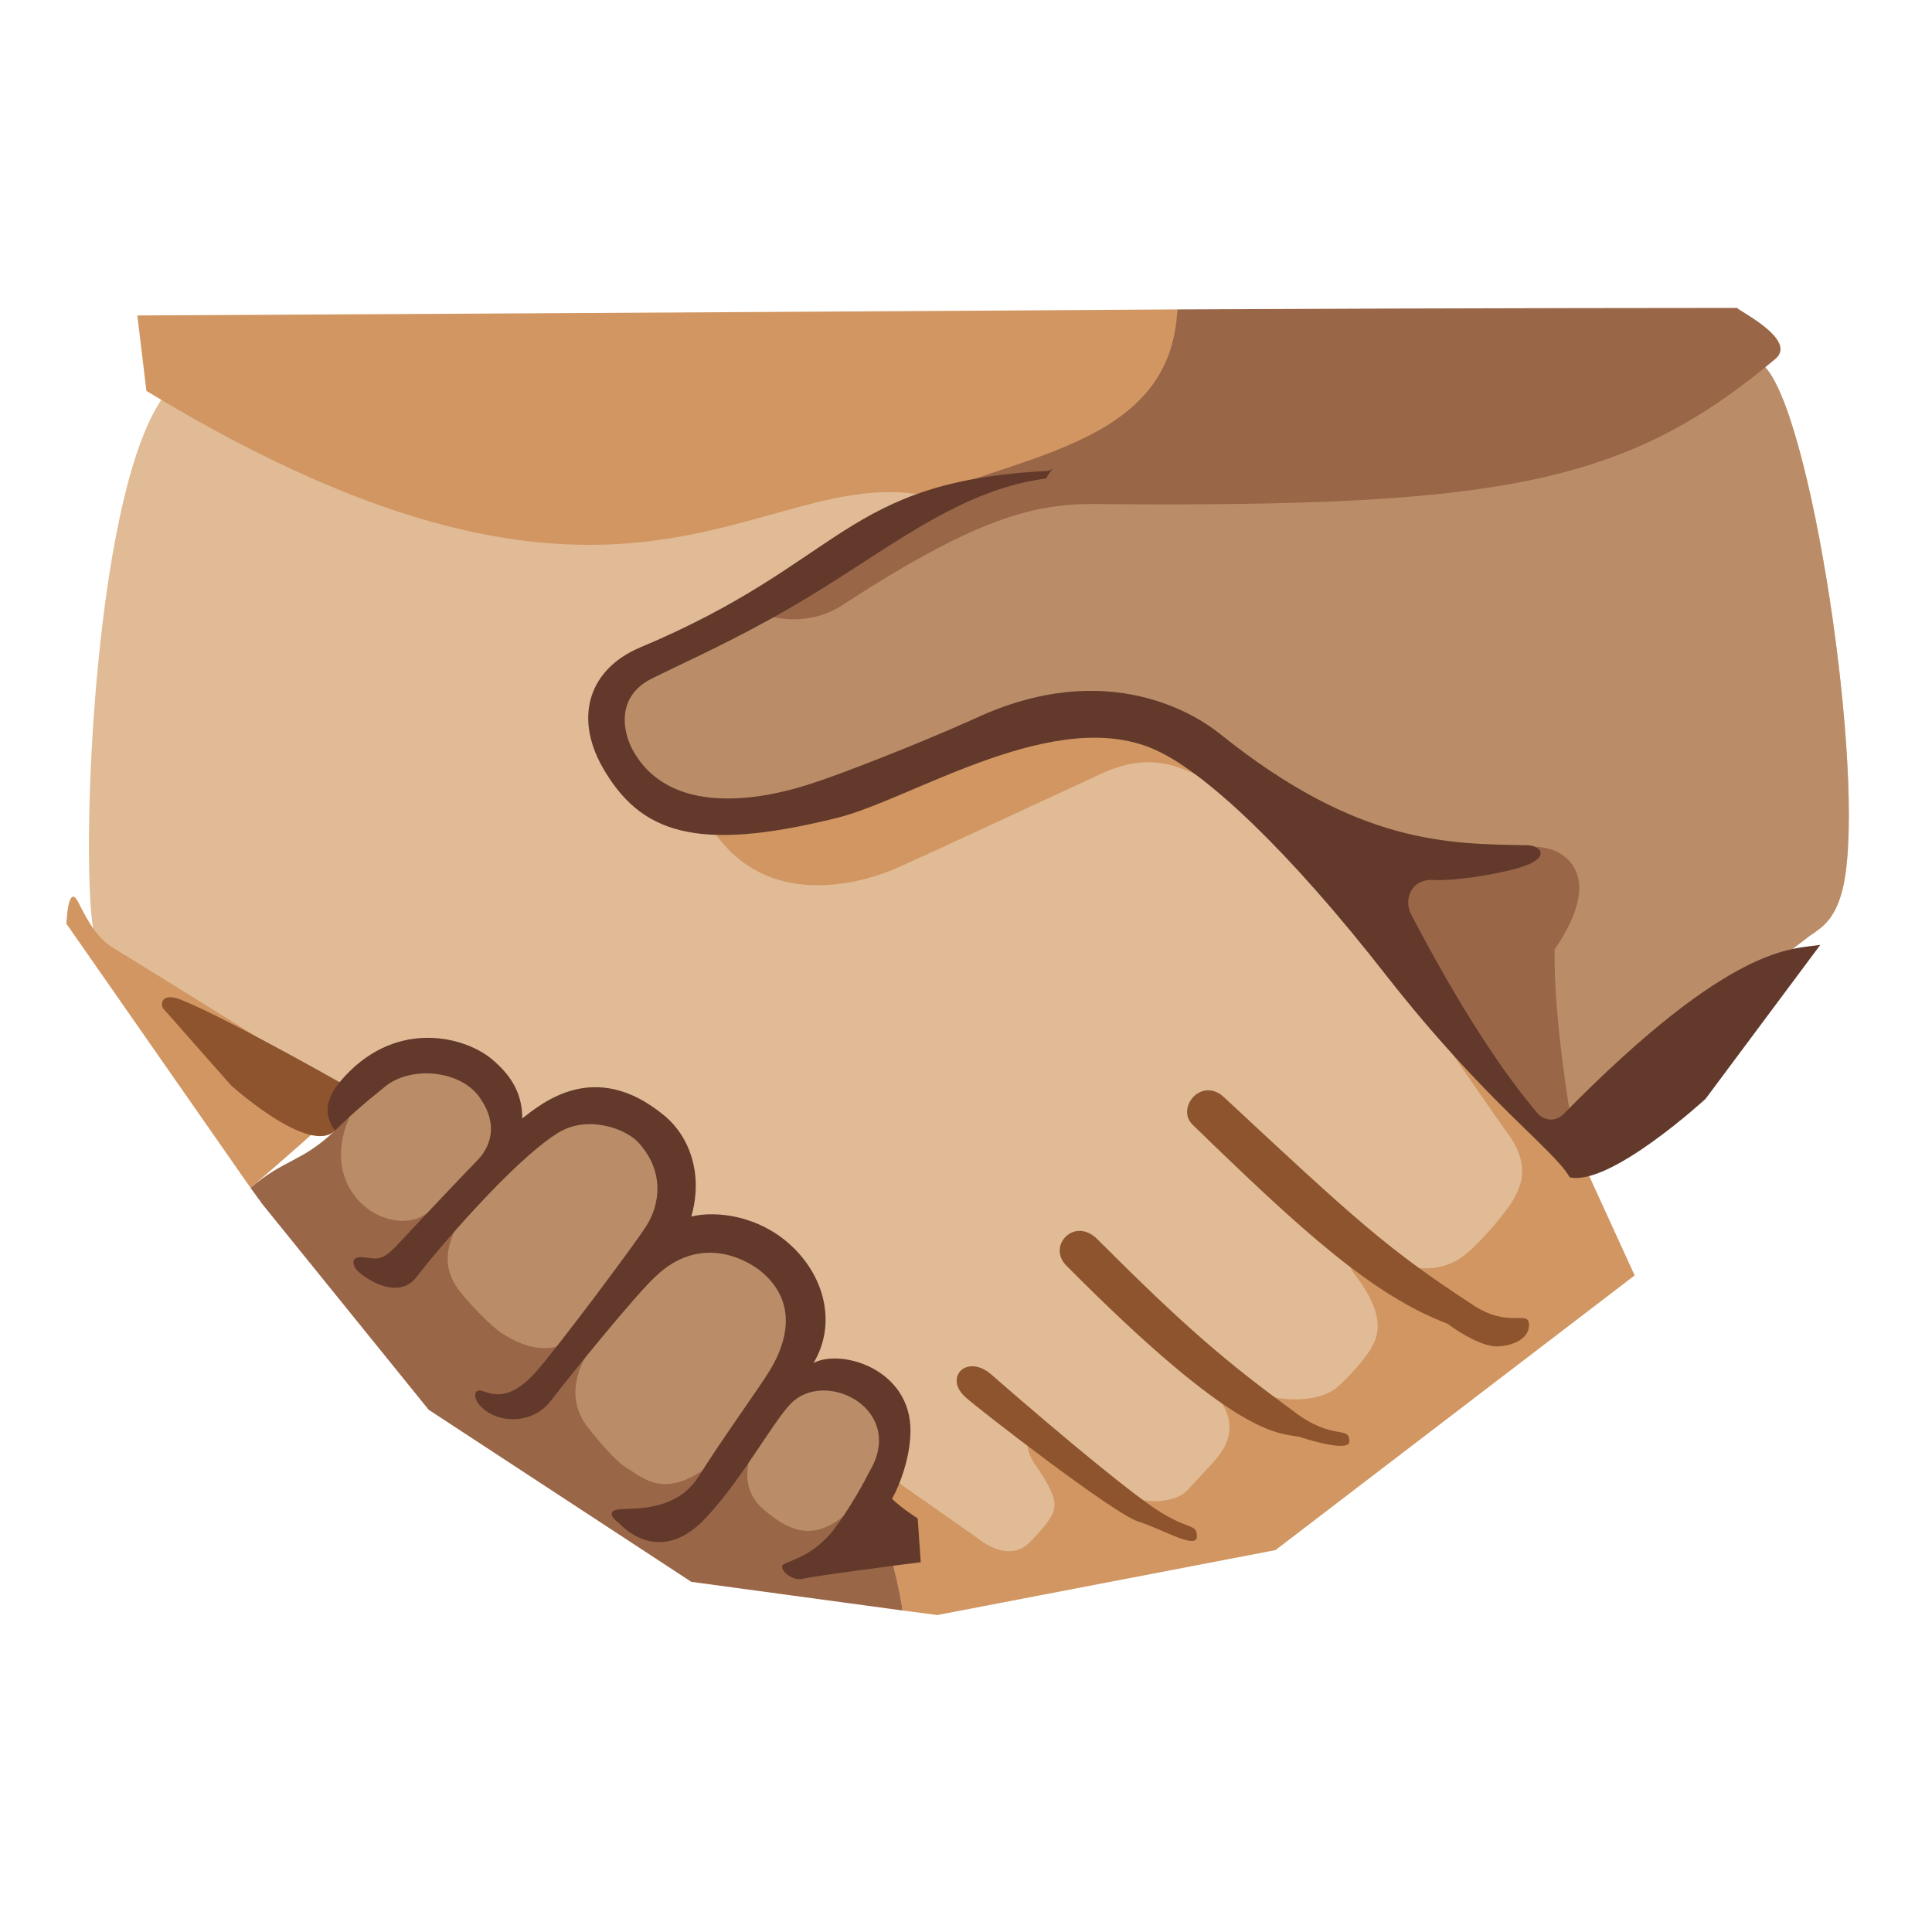 <svg xmlns="http://www.w3.org/2000/svg" width="3em" height="3em" viewBox="0 0 128 128"><path fill="#E0BB95" d="M69.3 31.7c11.4-1.9 31.6 1.3 44.8-7.6c1.7-1.2 2.6-.1 3 .4c3.2 4.1 6.7 28.5 4.9 34.7c-.5 1.7-1.2 2.2-2.1 2.8c-2.1 1.6-9 6.8-15.9 16c1.8 3.1 1.2 5.6-.8 7.7c-2 2.2-4.3 3-7.3 2c0 2.4-.2 3.7-1.7 5.2c-2.3 2.2-5.6 2.8-8.1 2.3c.2 2.5-1.3 3.8-2.4 4.6c-2.5 1.9-4.9 2.4-8.3 1c-.7 1.4-5.3 6-10.9 2.4c-1.1-.7-3.7-2.6-3.7-2.6s-5.3 5-10.8 2.8c-1.1-.4-2.6-1.8-3-3.1c-1.3.9-5 1.2-6.9-.2c-1.8-1.4-4.2-3.6-3.6-7.3c-2 .8-3.8.9-6.5-1.6c-2-1.9-3.7-4.4-2.4-6.6c-2.1.4-3.7-.3-4.7-1.5s-3.4-4.8-.7-8.2c-7.5-5-11.9-9.5-13.8-10.4c-1.1-.6-1.9-1.5-2.2-2.8c-.9-4.7 0-30.5 5.1-36c.9-1 2.1-.7 2.7-.3c29.7 18.1 37.5 0 55.3 6.3"/><path fill="#BA8D68" d="M51 93c2.6-3 3.4-6.7.9-9.2c-3.5-3.4-6.3-2.1-8.9-.8c2.6-2.9 2.2-6.4-.1-8.4C39.5 71.7 36 74 33 77c.6-2 1.7-2.7-.9-5.7c-2.4-2.7-8.4-.3-9.9 3.6c-2.7 3.4-.3 7 .7 8.2s2.6 1.9 4.7 1.5c-1.3 2.2.4 4.7 2.4 6.6c2.7 2.5 4.5 2.4 6.5 1.6c-.6 3.7 1.8 5.9 3.6 7.3c1.9 1.4 5.6 1.1 6.9.2c.4 1.3 1.9 2.7 3 3.1c2.3.9 4.6.6 6.4-.1c2.9-3.7 4.2-9.2 1.1-11.6C55.2 90 53 91 51 93m66.1-68.5c-.4-.5-1.3-1.6-3-.4c-13.2 8.9-33.4 5.7-44.8 7.6c-2.4 0-3.7.1-6.6 1.2c-4.4 1.7-11.7 7.8-19.5 10.8c-3.6 1.4-4.5 6.8-.1 9.1c9.3 5 19.5-4.6 29-5.2C80.4 47 87.2 57 92 63c2.9 3.7 7.7 10 12 15c6.4-8.7 13.9-14.5 15.9-16c.9-.6 1.6-1.1 2.1-2.8c1.8-6.2-1.7-30.6-4.9-34.7"/><defs><path id="" d="M69.3 31.7c11.4-1.9 31.6 1.3 44.8-7.6c1.7-1.2 2.6-.1 3 .4c3.2 4.1 6.7 28.5 4.9 34.7c-.5 1.7-1.2 2.2-2.1 2.8c-2.1 1.6-9 6.8-15.9 16c1.8 3.1 1.2 5.6-.8 7.7c-2 2.2-4.3 3-7.3 2c0 2.4-.2 3.7-1.7 5.2c-2.3 2.2-5.6 2.8-8.1 2.3c.2 2.5-1.3 3.8-2.4 4.6c-2.5 1.9-4.9 2.4-8.3 1c-.7 1.4-5.3 6-10.9 2.4c-1.1-.7-3.7-2.6-3.7-2.6s-5.3 5-10.8 2.8c-1.1-.4-2.6-1.8-3-3.1c-1.3.9-5 1.2-6.9-.2c-1.8-1.4-4.2-3.6-3.6-7.3c-2 .8-3.8.9-6.5-1.6c-2-1.9-3.7-4.4-2.4-6.6c-2.1.4-3.7-.3-4.7-1.5s-3.4-4.8-.7-8.2c-7.5-5-11.9-9.5-13.8-10.4c-1.1-.6-1.9-1.5-2.2-2.8c-.9-4.7 0-30.5 5.1-36c.9-1 2.1-.7 2.7-.3c29.7 18.1 37.5 0 55.3 6.3"/></defs><clipPath id=""><use href="#"/></clipPath><g fill="#D19661" clip-path="url(#)"><path d="M22.5 72.1s-14-8.7-15-9.3s-1.6-1.6-2.3-3s-.8 1.4-.8 1.4l12.2 17.5c2.2-1.9 4.4-3.8 6.6-5.9c-.2-.5-.7-.7-.7-.7m82.6 5.4c-4.7-1.9-5.9-8.2-10.5-10c1.9 2.7 4.7 6.8 5.3 7.6c1.6 2.2.8 3.6.3 4.5c-.6.9-1.9 2.5-3.1 3.5c-1.8 1.5-4.2.9-5.3.2s-3.3-.4-2 1.2c2.3 3 1.3 4.3 1 4.9c-.5.8-1.5 1.9-2.2 2.5c-1.4 1.2-4.4.9-5.5.2s-3.6-.9-2.5.4c1.7 2 .4 3.6.1 4s-1 1.1-2 2.2c-.8.9-2.9 1-4.1.3c-.7-.4-4.2-3.3-5-3.8s-2.4-.1-.9 2c1.5 2.2 1.3 2.7.8 3.5c-.2.3-.6.8-1.3 1.5c-1.4 1.4-3.3-.2-3.3-.2l-5.7-4s-.3.2-1.1.7c.3 2.7 1.3 5.4 1.7 8l2.3.3l22.4-4.3l23.8-18.2zM80.8 52.2c-1.9-1.1-4.2-2.6-7.7-1s-11.6 5.4-13.9 6.4c-2.4 1-8.4 2.6-11.9-2.5c4.6-1.3 19.8-7 19.8-7l6.8-.9l5.3 1.9s1.8 1.4 2.4 2c.7.6-.8 1.1-.8 1.1M78 20.5c-30.6.2-68.9.4-68.9.4l.6 5c31.8 19.3 40.3 4.9 51.5 6.9c3.2-.5 8.8-1.6 10.7-1.8c6.5-3.4 5.7-1.2 6.1-10.5"/></g><defs><use href="#" id=""/></defs><clipPath id=""><use href="#"/></clipPath><g fill="#8D542E" clip-path="url(#)"><path d="M22.5 71.7c-.7-.4-8-4.5-10.6-5.5c-1.1-.4-1.3.2-1.1.6l4.5 5.1s5.2 4.7 6.9 3c.8-.8 1.5-2.4.3-3.2m73.4 16c-5-1.9-9.7-6.2-16.9-13.2c-1.1-1.1.6-3.2 2.1-1.8C90 81 92 82.8 97.5 86.4c2.5 1.7 3.8.3 3.8 1.4c0 .7-.7 1.3-2 1.4s-3.4-1.5-3.4-1.5m-9.8 7.5c-1.5-.3-4.1.1-15.5-11.4c-1.2-1.3.6-3.2 2.1-1.7c5.9 5.9 8.5 8.1 13 11.4c2.6 2 3.7.9 3.7 2c0 .8-3.3-.3-3.3-.3m-10.7 5.6c-1.6-.5-10.5-7.4-11.4-8.2c-1.5-1.3 0-2.9 1.6-1.6c5.5 4.8 9.6 8.1 11 9c2.1 1.4 2.7.9 2.7 1.8s-2.3-.5-3.9-1"/></g><defs><use href="#" id=""/></defs><clipPath id=""><use href="#"/></clipPath><g fill="#9A6648" clip-path="url(#)"><path d="M115.1 20.4s-16.8 0-37.1.1c-.4 9.3-11.2 9.6-17.8 13c-2.9 2.1-10.4 6.9-10.4 6.9s3 1.6 6-.3c9.5-6.2 13.2-6.8 17.4-6.7c26.2.2 34.5-1.3 44.4-9.6c1.6-1.3-2.6-3.3-2.5-3.4m-57 78.2q-.75.45-1.8 1.5c-2.3 2.1-3.9 1.4-5.6 0s-1.2-3.1-.8-4.3s-.4-.5-2.9 1.3c-2.9 2.2-4.3.9-5.4.2c-.6-.3-1.7-1.5-2.7-2.8c-1.6-2.1-.3-4.3.1-5s.1-1.4-1.1-.7c-2 1.2-3.9 0-4.7-.5c-.7-.5-1.9-1.7-2.7-2.7c-1.6-2-.5-3.7-.1-4.7s-.5-1.6-2.3-.4c-2.4 1.5-7.2-1.5-4.9-6.6c.2-.5-.4-.9-1 1c-2.2 2.1-3.4 1.9-5.6 3.8l.8 1.1l11 13.6l17.4 11.4l14 1.9c-.4-2.7-1.4-5.4-1.7-8.1m47-21.1l-.7-1.5s-1.5-7.9-1.4-13.1c2.4-3.5 1.9-5.6.1-6.5c-1.8-.8-5.3.1-8.6-.5L89.9 58l3 7s.7 1 1.7 2.4c4.6 1.8 5.8 8.2 10.5 10.1"/></g><defs><use href="#" id=""/></defs><clipPath id=""><use href="#"/></clipPath><g fill="#62392B" clip-path="url(#)"><path d="M120.6 62.6c-1.8.3-5.8-.2-17 11.2c-.5.5-1.2.5-1.7 0c-2.3-2.7-5.1-6.9-8.4-13.2c-.5-.9-.1-2.4 1.5-2.3s5.7-.6 6.6-1.2c1-.6.2-1.1-.4-1.1c-5.2-.1-11.2 0-20.4-7.4c-1.5-1.2-7.4-5.1-16.2-1c-4 1.8-9.2 3.8-10.8 4.3c-2.7.9-9 2.4-11.7-1.9c-.9-1.4-1.3-3.8 1-5c2.4-1.2 5.4-2.5 9.2-4.7c6.1-3.5 10.9-7.8 17-8.6c.6-1 .6-.6.1-.5c-13.6.7-13.4 6-27 11.7c-3.3 1.4-4.4 4.5-2.5 7.9c2.5 4.4 6.2 5.7 15.5 3.4c5-1.2 14.7-7.7 21.4-4.4c3.1 1.5 8.4 6.3 15.1 14.9c6.6 8.4 11 11.4 12.1 13.3c2.7.6 9-5.2 9-5.2zm-98.1 9.1c3.5-4.2 8.1-3.1 10-1.6c1.6 1.3 2.1 2.6 2.1 4c1.3-1 4.8-4 9.4-.2c1.7 1.4 2.6 3.9 1.8 6.7c1.6-.4 4.5-.1 6.7 2s2.9 5.2 1.4 7.7c1.9-1 6.8.5 6.4 5c-.1 1.4-.6 2.9-1.2 4c.6.6 1.7 1.3 1.7 1.3l.2 2.9s-7.1.9-7.8 1.1c-.8.2-1.8-.8-1.2-1c.6-.3 1.9-.6 3.2-2.2c1.2-1.6 2.1-3.3 2.4-3.9c2.4-4-2.6-6.7-5-4.7c-1.1.9-3.3 5-5.6 7.5c-3.2 3.7-5.8.8-6 .6c-.3-.2-.9-.8 0-.9s3.8.2 5.3-2.2s4.1-6 4.7-7s2.3-4.1-.5-6.5c-.8-.7-4-2.7-7.1.3c-1.3 1.2-5.6 6.5-6.9 8.2s-3.8 1.5-4.8.2c-.3-.4-.4-1.1.4-.8s1.9.4 3.4-1.3s6.5-8.4 7.2-9.5c.8-1.1 1.6-3.5-.4-5.7c-.8-.9-3.4-1.9-5.4-.6c-3 1.9-8 7.8-9.3 9.5s-3.7-.1-4-.5s-.3-.9.5-.8c.9.1 1.2.3 2.3-.9s4.8-5.1 5.3-5.6c1-1.1 1.2-2.6 0-4.2c-1.3-1.7-4.5-2-6.2-.6c-1.5 1.2-2.5 2.1-3.3 2.9c-.7-.9-.7-2 .3-3.2"/></g></svg>
